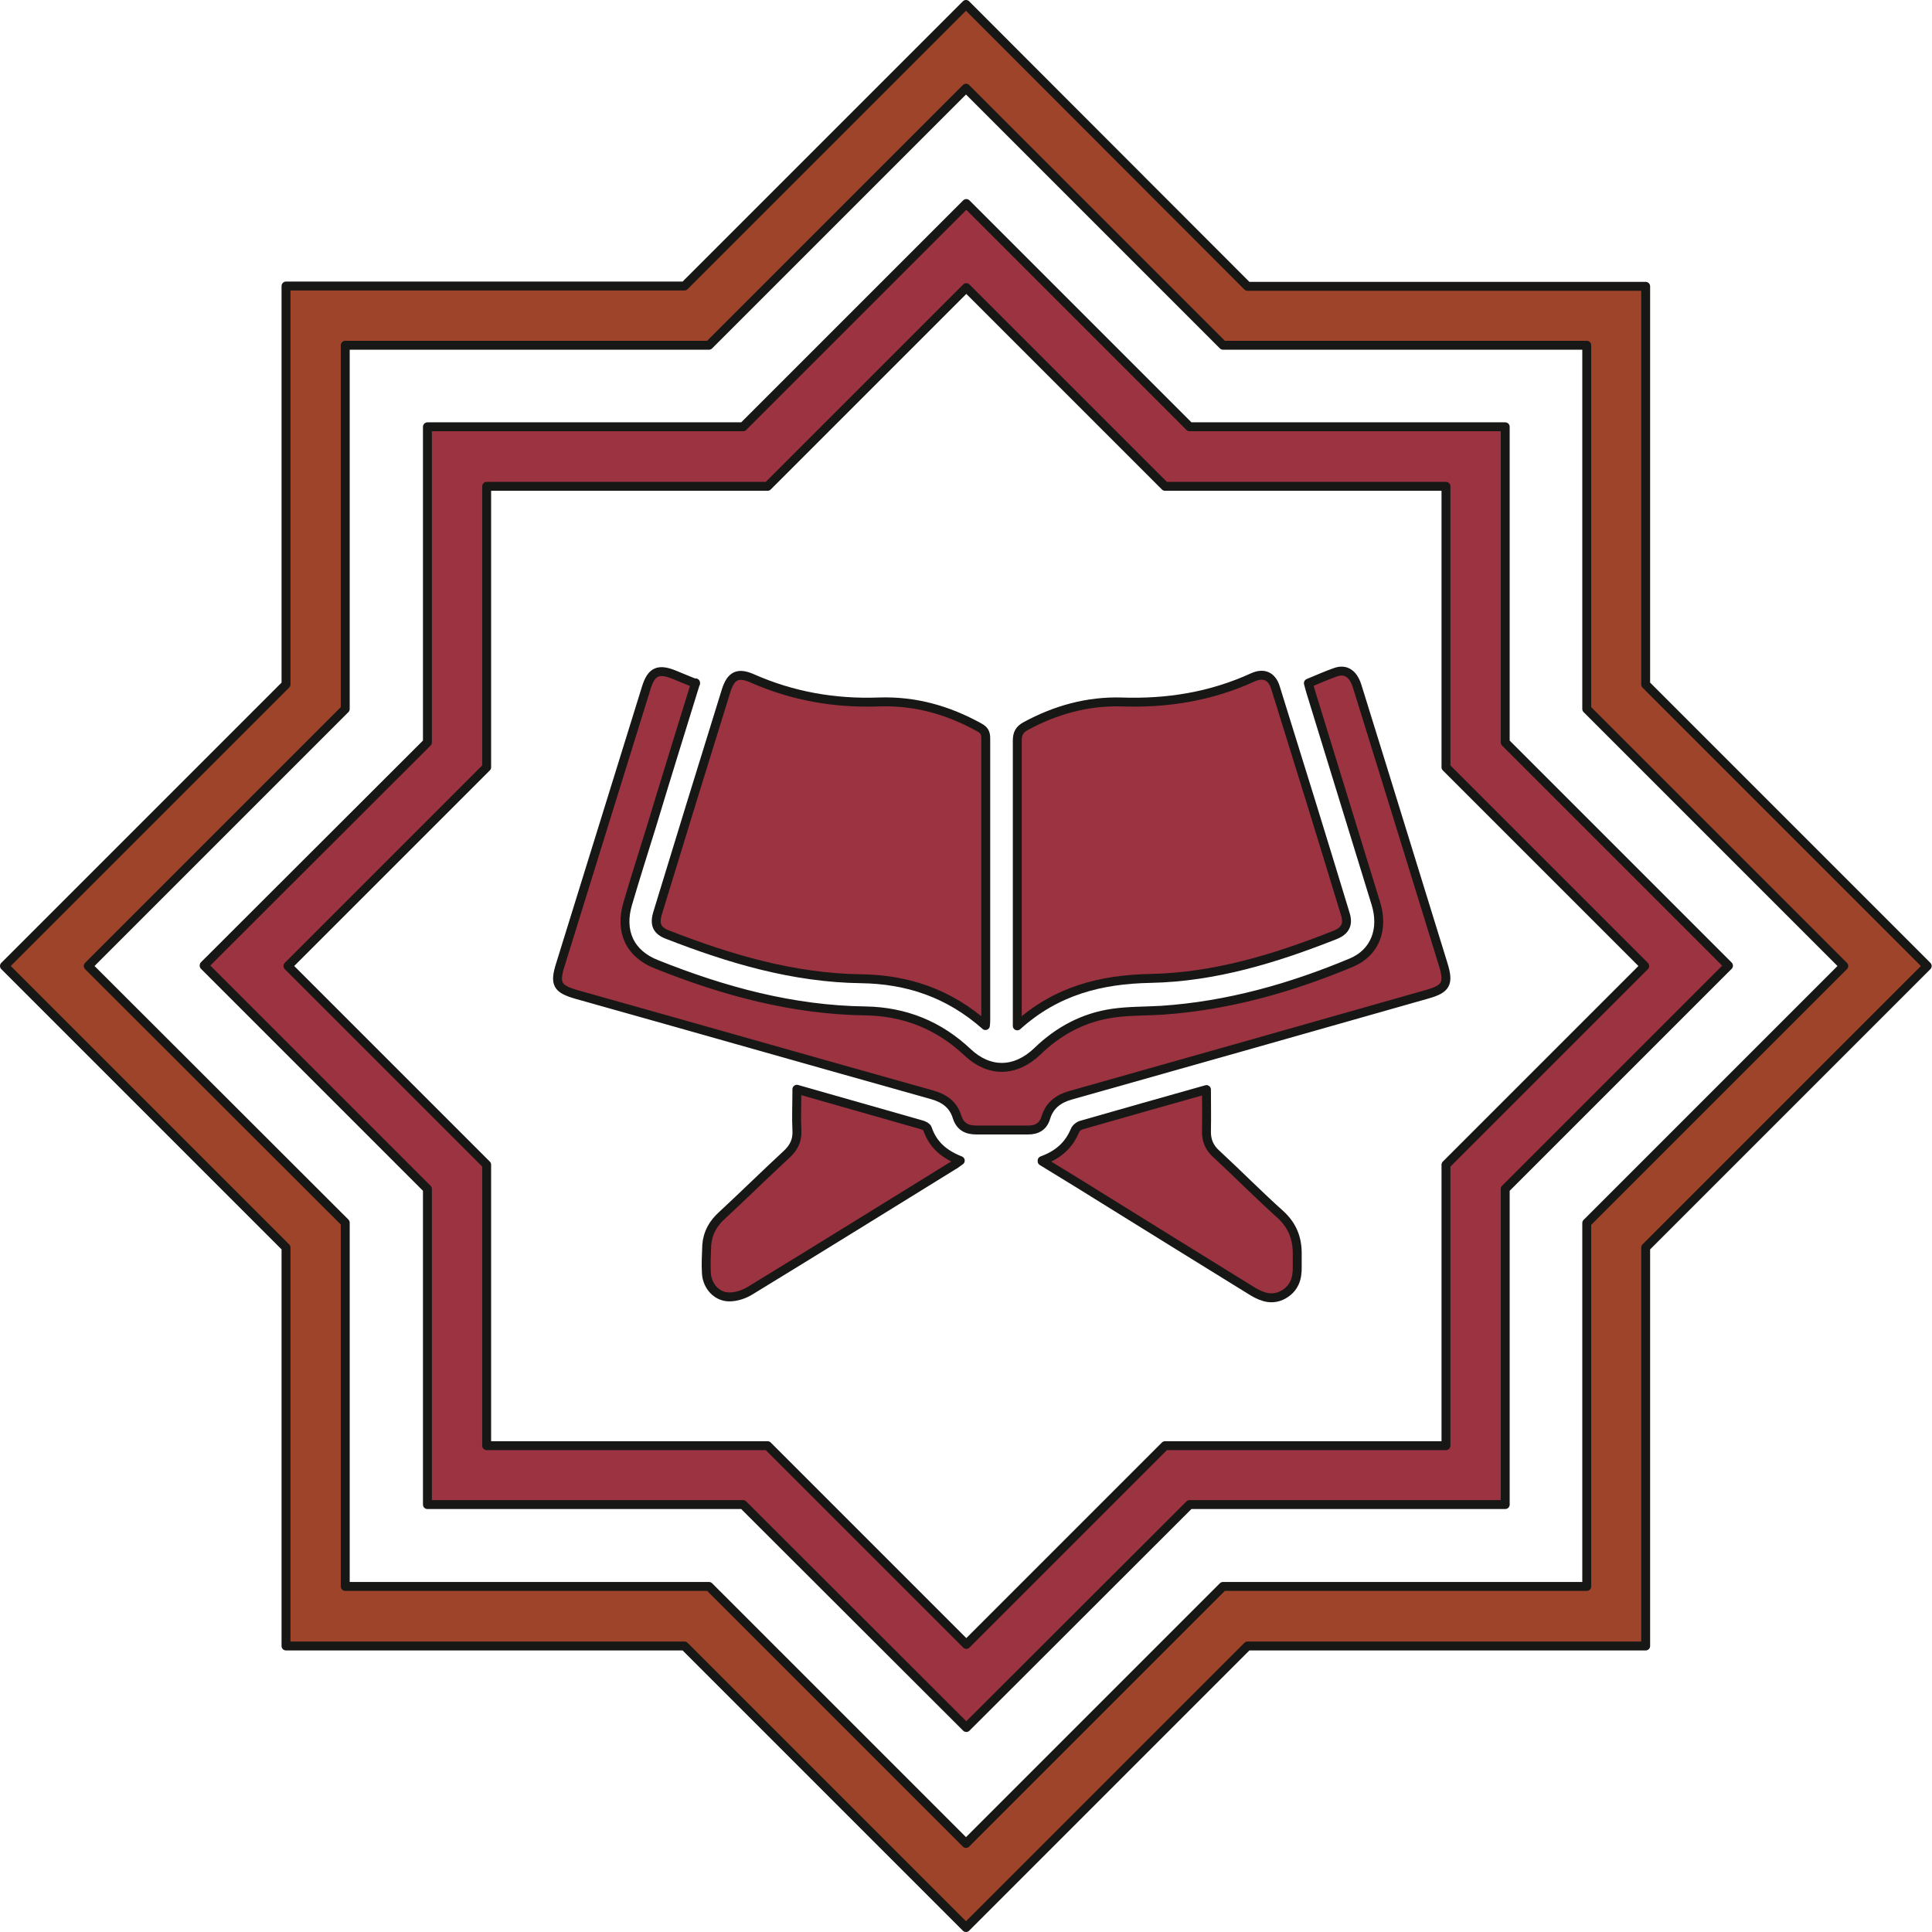 <?xml version="1.0" encoding="UTF-8"?>
<svg id="Layer_2" data-name="Layer 2" xmlns="http://www.w3.org/2000/svg" viewBox="0 0 60.66 60.66">
  <defs>
    <style>
      .cls-1, .cls-2 {
        fill: #9c3340;
      }

      .cls-1, .cls-2, .cls-3 {
        stroke: #171716;
        stroke-linecap: round;
        stroke-linejoin: round;
        stroke-width: .28px;
      }

      .cls-4 {
        fill: none;
        stroke-width: 0px;
      }

      .cls-2, .cls-3 {
        fill-rule: evenodd;
      }

      .cls-3 {
        fill: #9e442a;
      }
    </style>
  </defs>
  <g id="Layer_1-2" data-name="Layer 1">
    <g>
      <g>
        <path class="cls-1" d="m30.93,32.19c-1.15-1.01-2.44-1.44-3.9-1.46-2.12-.03-4.11-.62-6.06-1.38-.35-.13-.43-.33-.32-.69.71-2.33,1.43-4.66,2.15-6.98.15-.47.37-.58.82-.38,1.27.56,2.59.79,3.97.74,1.13-.04,2.17.25,3.16.8.15.08.2.17.2.34,0,2.94,0,5.88,0,8.82,0,.05,0,.1-.01.2Z"/>
        <path class="cls-1" d="m31.94,32.21c0-.17,0-.26,0-.35,0-2.87,0-5.73,0-8.6,0-.22.06-.35.26-.46.94-.51,1.94-.79,3.01-.76,1.43.05,2.81-.17,4.12-.77.35-.16.61-.04.72.33.74,2.37,1.47,4.73,2.19,7.1.1.32,0,.52-.31.65-1.87.74-3.78,1.33-5.81,1.37-1.55.03-2.95.38-4.18,1.49Z"/>
        <path class="cls-1" d="m21.84,21.44c-.47,1.52-.93,3-1.38,4.49-.25.81-.51,1.62-.75,2.44-.26.87.06,1.58.91,1.91,2.1.84,4.27,1.43,6.55,1.46,1.24.02,2.31.45,3.21,1.3.68.64,1.5.63,2.19-.03.67-.65,1.46-1.07,2.38-1.2.5-.07,1.01-.06,1.52-.09,2.08-.14,4.06-.7,5.97-1.5.73-.31,1.01-1.04.76-1.85-.68-2.21-1.36-4.42-2.04-6.63-.03-.09-.05-.18-.08-.29.29-.12.58-.25.87-.35.31-.1.54.06.66.44.27.87.54,1.74.81,2.61.63,2.04,1.26,4.08,1.89,6.12.19.61.1.78-.51.95-3.73,1.06-7.46,2.12-11.19,3.17-.38.11-.65.31-.77.69-.08.28-.27.4-.56.4-.54,0-1.08,0-1.62,0-.3,0-.51-.1-.61-.41-.12-.39-.4-.59-.8-.7-3.71-1.04-7.42-2.1-11.13-3.14-.63-.18-.72-.33-.52-.96.9-2.89,1.79-5.78,2.69-8.67.16-.52.38-.62.89-.41.21.09.42.17.66.27Z"/>
        <path class="cls-1" d="m25.02,34.2c1.34.38,2.64.75,3.93,1.12.06.02.15.06.17.12.17.5.52.8,1.03,1-.1.07-.17.13-.25.17-2.12,1.31-4.23,2.62-6.36,3.92-.18.11-.42.19-.64.19-.39,0-.69-.33-.72-.73-.02-.3,0-.6.01-.9.03-.38.2-.68.49-.94.68-.63,1.34-1.28,2.01-1.9.23-.21.35-.44.33-.76-.02-.41,0-.83,0-1.29Z"/>
        <path class="cls-1" d="m32.72,36.44c.52-.19.84-.49,1.03-.94.03-.08.13-.16.22-.18,1.28-.37,2.57-.73,3.91-1.11,0,.44.01.86,0,1.28-.01.32.09.55.33.76.67.62,1.31,1.27,1.99,1.88.36.33.52.71.53,1.18,0,.16,0,.31,0,.47.01.37-.1.68-.44.87-.33.18-.63.09-.94-.09-1.65-1.02-3.3-2.04-4.94-3.06-.54-.34-1.09-.67-1.69-1.04Z"/>
      </g>
      <path class="cls-2" d="m15.28,15.27h8.82l6.24-6.24,6.24,6.24h8.82v8.82l6.24,6.24-6.24,6.24v8.82h-8.82l-6.24,6.24-6.24-6.24h-8.82v-8.82l-6.24-6.24,6.24-6.24v-8.82Zm-8.87,15.05l7.01,7.01v9.91h9.91l7.01,7,7.01-7h9.91v-9.91l7.01-7.01-7.01-7.01v-9.91h-9.91l-7.01-7.01-7.01,7.01h-9.91v9.91l-7.01,7Z"/>
      <path class="cls-3" d="m10.84,10.84h11.42L30.33,2.77l8.07,8.07h11.42v11.42l8.07,8.07-8.07,8.07v11.41h-11.42l-8.07,8.07-8.07-8.07h-11.42v-11.42L2.77,30.33l8.07-8.07v-11.41Zm-1.86-1.86v12.51L.14,30.33l8.84,8.84v12.51h12.51l8.84,8.84,8.84-8.84h12.5v-12.51l8.84-8.84-8.84-8.84v-12.5h-12.5L30.33.14l-8.84,8.84h-12.51Z"/>
      <rect class="cls-4" x="11.92" y="13.35" width="39.05" height="36.31"/>
    </g>
  </g>
</svg>